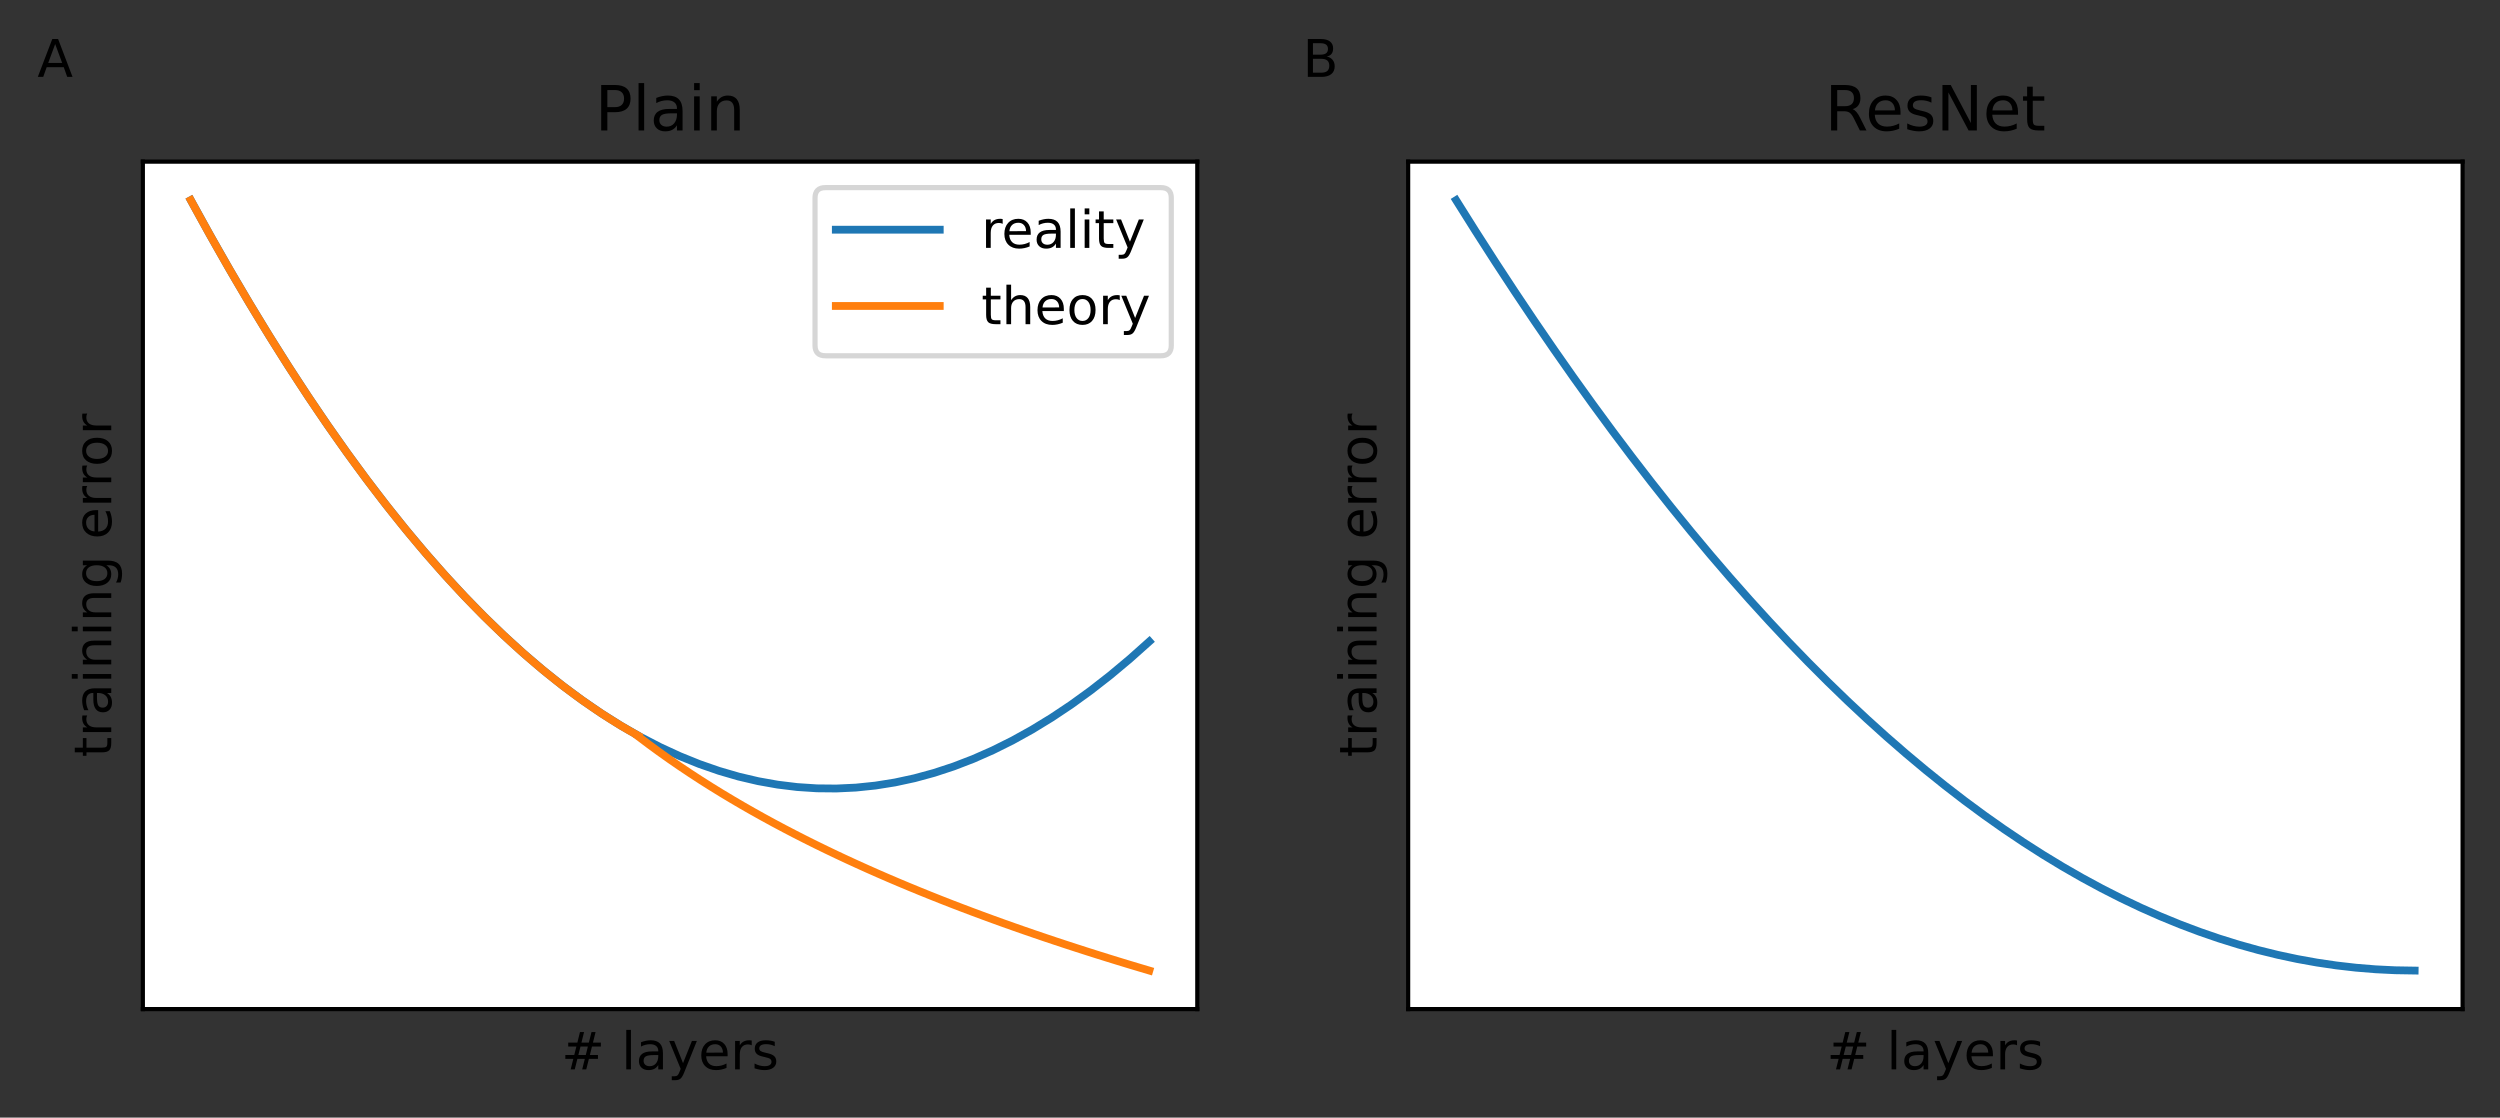 <?xml version="1.0" encoding="utf-8" standalone="no"?>
<!DOCTYPE svg PUBLIC "-//W3C//DTD SVG 1.1//EN"
  "http://www.w3.org/Graphics/SVG/1.1/DTD/svg11.dtd">
<!-- Created with matplotlib (https://matplotlib.org/) -->
<svg height="215.065pt" version="1.1" viewBox="0 0 481.091 215.065" width="481.091pt" xmlns="http://www.w3.org/2000/svg" xmlns:xlink="http://www.w3.org/1999/xlink">
 <rect x="0" y="0" width="481.091" height="215.065" fill="#333333" stroke="none"/>
 <defs>
  <style type="text/css">*{stroke-linecap:butt;stroke-linejoin:round;}</style>
 </defs>
 <g id="figure_1">
  <g id="patch_1">
   <path d="M 0 215.065 
L 481.091 215.065 
L 481.091 0 
L 0 0 
z
" style="fill:none;"/>
  </g>
  <g id="axes_1">
   <g id="patch_2">
    <path d="M 27.491 194.186 
L 230.4 194.186 
L 230.4 31.106 
L 27.491 31.106 
z
" style="fill:#ffffff;"/>
   </g>
   <g id="matplotlib.axis_1">
    <g id="text_1">
     <!-- # layers -->
     <g transform="translate(108.017 205.785)scale(0.1 -0.1)">
      <defs>
       <path d="M 51.125 44 
L 36.922 44 
L 32.812 27.688 
L 47.125 27.688 
z
M 43.797 71.781 
L 38.719 51.516 
L 52.984 51.516 
L 58.109 71.781 
L 65.922 71.781 
L 60.891 51.516 
L 76.125 51.516 
L 76.125 44 
L 58.984 44 
L 54.984 27.688 
L 70.516 27.688 
L 70.516 20.219 
L 53.078 20.219 
L 48 0 
L 40.188 0 
L 45.219 20.219 
L 30.906 20.219 
L 25.875 0 
L 18.016 0 
L 23.094 20.219 
L 7.719 20.219 
L 7.719 27.688 
L 24.906 27.688 
L 29 44 
L 13.281 44 
L 13.281 51.516 
L 30.906 51.516 
L 35.891 71.781 
z
" id="DejaVuSans-35"/>
       <path id="DejaVuSans-32"/>
       <path d="M 9.422 75.984 
L 18.406 75.984 
L 18.406 0 
L 9.422 0 
z
" id="DejaVuSans-108"/>
       <path d="M 34.281 27.484 
Q 23.391 27.484 19.188 25 
Q 14.984 22.516 14.984 16.5 
Q 14.984 11.719 18.141 8.906 
Q 21.297 6.109 26.703 6.109 
Q 34.188 6.109 38.703 11.406 
Q 43.219 16.703 43.219 25.484 
L 43.219 27.484 
z
M 52.203 31.203 
L 52.203 0 
L 43.219 0 
L 43.219 8.297 
Q 40.141 3.328 35.547 0.953 
Q 30.953 -1.422 24.312 -1.422 
Q 15.922 -1.422 10.953 3.297 
Q 6 8.016 6 15.922 
Q 6 25.141 12.172 29.828 
Q 18.359 34.516 30.609 34.516 
L 43.219 34.516 
L 43.219 35.406 
Q 43.219 41.609 39.141 45 
Q 35.062 48.391 27.688 48.391 
Q 23 48.391 18.547 47.266 
Q 14.109 46.141 10.016 43.891 
L 10.016 52.203 
Q 14.938 54.109 19.578 55.047 
Q 24.219 56 28.609 56 
Q 40.484 56 46.344 49.844 
Q 52.203 43.703 52.203 31.203 
z
" id="DejaVuSans-97"/>
       <path d="M 32.172 -5.078 
Q 28.375 -14.844 24.75 -17.812 
Q 21.141 -20.797 15.094 -20.797 
L 7.906 -20.797 
L 7.906 -13.281 
L 13.188 -13.281 
Q 16.891 -13.281 18.938 -11.516 
Q 21 -9.766 23.484 -3.219 
L 25.094 0.875 
L 2.984 54.688 
L 12.5 54.688 
L 29.594 11.922 
L 46.688 54.688 
L 56.203 54.688 
z
" id="DejaVuSans-121"/>
       <path d="M 56.203 29.594 
L 56.203 25.203 
L 14.891 25.203 
Q 15.484 15.922 20.484 11.062 
Q 25.484 6.203 34.422 6.203 
Q 39.594 6.203 44.453 7.469 
Q 49.312 8.734 54.109 11.281 
L 54.109 2.781 
Q 49.266 0.734 44.188 -0.344 
Q 39.109 -1.422 33.891 -1.422 
Q 20.797 -1.422 13.156 6.188 
Q 5.516 13.812 5.516 26.812 
Q 5.516 40.234 12.766 48.109 
Q 20.016 56 32.328 56 
Q 43.359 56 49.781 48.891 
Q 56.203 41.797 56.203 29.594 
z
M 47.219 32.234 
Q 47.125 39.594 43.094 43.984 
Q 39.062 48.391 32.422 48.391 
Q 24.906 48.391 20.391 44.141 
Q 15.875 39.891 15.188 32.172 
z
" id="DejaVuSans-101"/>
       <path d="M 41.109 46.297 
Q 39.594 47.172 37.812 47.578 
Q 36.031 48 33.891 48 
Q 26.266 48 22.188 43.047 
Q 18.109 38.094 18.109 28.812 
L 18.109 0 
L 9.078 0 
L 9.078 54.688 
L 18.109 54.688 
L 18.109 46.188 
Q 20.953 51.172 25.484 53.578 
Q 30.031 56 36.531 56 
Q 37.453 56 38.578 55.875 
Q 39.703 55.766 41.062 55.516 
z
" id="DejaVuSans-114"/>
       <path d="M 44.281 53.078 
L 44.281 44.578 
Q 40.484 46.531 36.375 47.5 
Q 32.281 48.484 27.875 48.484 
Q 21.188 48.484 17.844 46.438 
Q 14.5 44.391 14.5 40.281 
Q 14.5 37.156 16.891 35.375 
Q 19.281 33.594 26.516 31.984 
L 29.594 31.297 
Q 39.156 29.25 43.188 25.516 
Q 47.219 21.781 47.219 15.094 
Q 47.219 7.469 41.188 3.016 
Q 35.156 -1.422 24.609 -1.422 
Q 20.219 -1.422 15.453 -0.562 
Q 10.688 0.297 5.422 2 
L 5.422 11.281 
Q 10.406 8.688 15.234 7.391 
Q 20.062 6.109 24.812 6.109 
Q 31.156 6.109 34.562 8.281 
Q 37.984 10.453 37.984 14.406 
Q 37.984 18.062 35.516 20.016 
Q 33.062 21.969 24.703 23.781 
L 21.578 24.516 
Q 13.234 26.266 9.516 29.906 
Q 5.812 33.547 5.812 39.891 
Q 5.812 47.609 11.281 51.797 
Q 16.75 56 26.812 56 
Q 31.781 56 36.172 55.266 
Q 40.578 54.547 44.281 53.078 
z
" id="DejaVuSans-115"/>
      </defs>
      <use xlink:href="#DejaVuSans-35"/>
      <use x="83.789" xlink:href="#DejaVuSans-32"/>
      <use x="115.576" xlink:href="#DejaVuSans-108"/>
      <use x="143.359" xlink:href="#DejaVuSans-97"/>
      <use x="204.639" xlink:href="#DejaVuSans-121"/>
      <use x="263.818" xlink:href="#DejaVuSans-101"/>
      <use x="325.342" xlink:href="#DejaVuSans-114"/>
      <use x="366.455" xlink:href="#DejaVuSans-115"/>
     </g>
    </g>
   </g>
   <g id="matplotlib.axis_2">
    <g id="text_2">
     <!-- training error -->
     <g transform="translate(21.411 145.707)rotate(-90)scale(0.1 -0.1)">
      <defs>
       <path d="M 18.312 70.219 
L 18.312 54.688 
L 36.812 54.688 
L 36.812 47.703 
L 18.312 47.703 
L 18.312 18.016 
Q 18.312 11.328 20.141 9.422 
Q 21.969 7.516 27.594 7.516 
L 36.812 7.516 
L 36.812 0 
L 27.594 0 
Q 17.188 0 13.234 3.875 
Q 9.281 7.766 9.281 18.016 
L 9.281 47.703 
L 2.688 47.703 
L 2.688 54.688 
L 9.281 54.688 
L 9.281 70.219 
z
" id="DejaVuSans-116"/>
       <path d="M 9.422 54.688 
L 18.406 54.688 
L 18.406 0 
L 9.422 0 
z
M 9.422 75.984 
L 18.406 75.984 
L 18.406 64.594 
L 9.422 64.594 
z
" id="DejaVuSans-105"/>
       <path d="M 54.891 33.016 
L 54.891 0 
L 45.906 0 
L 45.906 32.719 
Q 45.906 40.484 42.875 44.328 
Q 39.844 48.188 33.797 48.188 
Q 26.516 48.188 22.312 43.547 
Q 18.109 38.922 18.109 30.906 
L 18.109 0 
L 9.078 0 
L 9.078 54.688 
L 18.109 54.688 
L 18.109 46.188 
Q 21.344 51.125 25.703 53.562 
Q 30.078 56 35.797 56 
Q 45.219 56 50.047 50.172 
Q 54.891 44.344 54.891 33.016 
z
" id="DejaVuSans-110"/>
       <path d="M 45.406 27.984 
Q 45.406 37.75 41.375 43.109 
Q 37.359 48.484 30.078 48.484 
Q 22.859 48.484 18.828 43.109 
Q 14.797 37.75 14.797 27.984 
Q 14.797 18.266 18.828 12.891 
Q 22.859 7.516 30.078 7.516 
Q 37.359 7.516 41.375 12.891 
Q 45.406 18.266 45.406 27.984 
z
M 54.391 6.781 
Q 54.391 -7.172 48.188 -13.984 
Q 42 -20.797 29.203 -20.797 
Q 24.469 -20.797 20.266 -20.094 
Q 16.062 -19.391 12.109 -17.922 
L 12.109 -9.188 
Q 16.062 -11.328 19.922 -12.344 
Q 23.781 -13.375 27.781 -13.375 
Q 36.625 -13.375 41.016 -8.766 
Q 45.406 -4.156 45.406 5.172 
L 45.406 9.625 
Q 42.625 4.781 38.281 2.391 
Q 33.938 0 27.875 0 
Q 17.828 0 11.672 7.656 
Q 5.516 15.328 5.516 27.984 
Q 5.516 40.672 11.672 48.328 
Q 17.828 56 27.875 56 
Q 33.938 56 38.281 53.609 
Q 42.625 51.219 45.406 46.391 
L 45.406 54.688 
L 54.391 54.688 
z
" id="DejaVuSans-103"/>
       <path d="M 30.609 48.391 
Q 23.391 48.391 19.188 42.75 
Q 14.984 37.109 14.984 27.297 
Q 14.984 17.484 19.156 11.844 
Q 23.344 6.203 30.609 6.203 
Q 37.797 6.203 41.984 11.859 
Q 46.188 17.531 46.188 27.297 
Q 46.188 37.016 41.984 42.703 
Q 37.797 48.391 30.609 48.391 
z
M 30.609 56 
Q 42.328 56 49.016 48.375 
Q 55.719 40.766 55.719 27.297 
Q 55.719 13.875 49.016 6.219 
Q 42.328 -1.422 30.609 -1.422 
Q 18.844 -1.422 12.172 6.219 
Q 5.516 13.875 5.516 27.297 
Q 5.516 40.766 12.172 48.375 
Q 18.844 56 30.609 56 
z
" id="DejaVuSans-111"/>
      </defs>
      <use xlink:href="#DejaVuSans-116"/>
      <use x="39.209" xlink:href="#DejaVuSans-114"/>
      <use x="80.322" xlink:href="#DejaVuSans-97"/>
      <use x="141.602" xlink:href="#DejaVuSans-105"/>
      <use x="169.385" xlink:href="#DejaVuSans-110"/>
      <use x="232.764" xlink:href="#DejaVuSans-105"/>
      <use x="260.547" xlink:href="#DejaVuSans-110"/>
      <use x="323.926" xlink:href="#DejaVuSans-103"/>
      <use x="387.402" xlink:href="#DejaVuSans-32"/>
      <use x="419.189" xlink:href="#DejaVuSans-101"/>
      <use x="480.713" xlink:href="#DejaVuSans-114"/>
      <use x="520.076" xlink:href="#DejaVuSans-114"/>
      <use x="558.939" xlink:href="#DejaVuSans-111"/>
      <use x="620.121" xlink:href="#DejaVuSans-114"/>
     </g>
    </g>
   </g>
   <g id="line2d_1">
    <path clip-path="url(#p78aab17f13)" d="M 36.714 38.519 
L 40.479 45.346 
L 44.243 51.96 
L 48.008 58.362 
L 51.772 64.551 
L 55.537 70.529 
L 59.301 76.294 
L 63.066 81.847 
L 66.83 87.188 
L 70.595 92.317 
L 74.36 97.233 
L 78.124 101.937 
L 81.889 106.429 
L 85.653 110.709 
L 89.418 114.776 
L 93.182 118.632 
L 96.947 122.275 
L 100.711 125.706 
L 104.476 128.924 
L 108.24 131.931 
L 112.005 134.725 
L 115.77 137.307 
L 119.534 139.677 
L 123.299 141.834 
L 127.063 143.78 
L 130.828 145.513 
L 134.592 147.034 
L 138.357 148.342 
L 142.121 149.439 
L 145.886 150.323 
L 149.65 150.995 
L 153.415 151.455 
L 157.18 151.702 
L 160.944 151.738 
L 164.709 151.561 
L 168.473 151.172 
L 172.238 150.57 
L 176.002 149.757 
L 179.767 148.731 
L 183.531 147.493 
L 187.296 146.043 
L 191.06 144.381 
L 194.825 142.506 
L 198.59 140.419 
L 202.354 138.12 
L 206.119 135.609 
L 209.883 132.886 
L 213.648 129.95 
L 217.412 126.802 
L 221.177 123.442 
" style="fill:none;stroke:#1f77b4;stroke-linecap:square;stroke-width:1.5;"/>
   </g>
   <g id="line2d_2">
    <path clip-path="url(#p78aab17f13)" d="M 36.714 38.519 
L 38.471 41.731 
L 40.228 44.897 
L 41.984 48.017 
L 43.741 51.09 
L 45.498 54.117 
L 47.255 57.098 
L 49.012 60.033 
L 50.768 62.921 
L 52.525 65.764 
L 54.282 68.56 
L 56.039 71.31 
L 57.796 74.013 
L 59.552 76.671 
L 61.309 79.282 
L 63.066 81.847 
L 64.823 84.366 
L 66.579 86.838 
L 68.336 89.265 
L 70.093 91.645 
L 71.85 93.979 
L 73.607 96.267 
L 75.363 98.508 
L 77.12 100.703 
L 78.877 102.852 
L 80.634 104.955 
L 82.391 107.012 
L 84.147 109.022 
L 85.904 110.987 
L 87.661 112.905 
L 89.418 114.776 
L 91.174 116.602 
L 92.931 118.381 
L 94.688 120.114 
L 96.445 121.801 
L 98.202 123.442 
L 99.958 125.036 
L 101.715 126.585 
L 103.472 128.087 
L 105.229 129.542 
L 106.986 130.952 
L 108.742 132.315 
L 110.499 133.633 
L 112.256 134.904 
L 114.013 136.128 
L 115.77 137.307 
L 117.526 138.439 
L 119.283 139.525 
L 121.04 140.565 
L 122.797 141.559 
" style="fill:none;stroke:#ff7f0e;stroke-linecap:square;stroke-width:1.5;"/>
   </g>
   <g id="line2d_3">
    <path clip-path="url(#p78aab17f13)" d="M 122.797 141.693 
L 124.804 143.209 
L 126.812 144.678 
L 128.82 146.102 
L 130.828 147.485 
L 132.835 148.828 
L 134.843 150.134 
L 136.851 151.405 
L 138.859 152.643 
L 140.867 153.849 
L 142.874 155.025 
L 144.882 156.172 
L 146.89 157.292 
L 148.898 158.386 
L 150.905 159.455 
L 152.913 160.501 
L 154.921 161.524 
L 156.929 162.525 
L 158.936 163.505 
L 160.944 164.466 
L 162.952 165.407 
L 164.96 166.33 
L 166.967 167.235 
L 168.975 168.123 
L 170.983 168.995 
L 172.991 169.851 
L 174.998 170.691 
L 177.006 171.517 
L 179.014 172.329 
L 181.022 173.127 
L 183.029 173.912 
L 185.037 174.684 
L 187.045 175.443 
L 189.053 176.19 
L 191.06 176.926 
L 193.068 177.651 
L 195.076 178.364 
L 197.084 179.067 
L 199.092 179.76 
L 201.099 180.442 
L 203.107 181.115 
L 205.115 181.778 
L 207.123 182.432 
L 209.13 183.078 
L 211.138 183.714 
L 213.146 184.342 
L 215.154 184.962 
L 217.161 185.574 
L 219.169 186.177 
L 221.177 186.774 
" style="fill:none;stroke:#ff7f0e;stroke-linecap:square;stroke-width:1.5;"/>
   </g>
   <g id="patch_3">
    <path d="M 27.491 194.186 
L 27.491 31.106 
" style="fill:none;stroke:#000000;stroke-linecap:square;stroke-linejoin:miter;stroke-width:0.8;"/>
   </g>
   <g id="patch_4">
    <path d="M 230.4 194.186 
L 230.4 31.106 
" style="fill:none;stroke:#000000;stroke-linecap:square;stroke-linejoin:miter;stroke-width:0.8;"/>
   </g>
   <g id="patch_5">
    <path d="M 27.491 194.186 
L 230.4 194.186 
" style="fill:none;stroke:#000000;stroke-linecap:square;stroke-linejoin:miter;stroke-width:0.8;"/>
   </g>
   <g id="patch_6">
    <path d="M 27.491 31.106 
L 230.4 31.106 
" style="fill:none;stroke:#000000;stroke-linecap:square;stroke-linejoin:miter;stroke-width:0.8;"/>
   </g>
   <g id="text_3">
    <!-- A -->
    <g transform="translate(7.2 14.798)scale(0.1 -0.1)">
     <defs>
      <path d="M 34.188 63.188 
L 20.797 26.906 
L 47.609 26.906 
z
M 28.609 72.906 
L 39.797 72.906 
L 67.578 0 
L 57.328 0 
L 50.688 18.703 
L 17.828 18.703 
L 11.188 0 
L 0.781 0 
z
" id="DejaVuSans-65"/>
     </defs>
     <use xlink:href="#DejaVuSans-65"/>
    </g>
   </g>
   <g id="text_4">
    <!-- Plain -->
    <g transform="translate(114.515 25.106)scale(0.12 -0.12)">
     <defs>
      <path d="M 19.672 64.797 
L 19.672 37.406 
L 32.078 37.406 
Q 38.969 37.406 42.719 40.969 
Q 46.484 44.531 46.484 51.125 
Q 46.484 57.672 42.719 61.234 
Q 38.969 64.797 32.078 64.797 
z
M 9.812 72.906 
L 32.078 72.906 
Q 44.344 72.906 50.609 67.359 
Q 56.891 61.812 56.891 51.125 
Q 56.891 40.328 50.609 34.812 
Q 44.344 29.297 32.078 29.297 
L 19.672 29.297 
L 19.672 0 
L 9.812 0 
z
" id="DejaVuSans-80"/>
     </defs>
     <use xlink:href="#DejaVuSans-80"/>
     <use x="60.303" xlink:href="#DejaVuSans-108"/>
     <use x="88.086" xlink:href="#DejaVuSans-97"/>
     <use x="149.365" xlink:href="#DejaVuSans-105"/>
     <use x="177.148" xlink:href="#DejaVuSans-110"/>
    </g>
   </g>
   <g id="legend_1">
    <g id="patch_7">
     <path d="M 158.841 68.463 
L 223.4 68.463 
Q 225.4 68.463 225.4 66.463 
L 225.4 38.106 
Q 225.4 36.106 223.4 36.106 
L 158.841 36.106 
Q 156.841 36.106 156.841 38.106 
L 156.841 66.463 
Q 156.841 68.463 158.841 68.463 
z
" style="fill:#ffffff;opacity:0.8;stroke:#cccccc;stroke-linejoin:miter;"/>
    </g>
    <g id="line2d_4">
     <path d="M 160.841 44.205 
L 180.841 44.205 
" style="fill:none;stroke:#1f77b4;stroke-linecap:square;stroke-width:1.5;"/>
    </g>
    <g id="line2d_5"/>
    <g id="text_5">
     <!-- reality -->
     <g transform="translate(188.841 47.705)scale(0.1 -0.1)">
      <use xlink:href="#DejaVuSans-114"/>
      <use x="38.863" xlink:href="#DejaVuSans-101"/>
      <use x="100.387" xlink:href="#DejaVuSans-97"/>
      <use x="161.666" xlink:href="#DejaVuSans-108"/>
      <use x="189.449" xlink:href="#DejaVuSans-105"/>
      <use x="217.232" xlink:href="#DejaVuSans-116"/>
      <use x="256.441" xlink:href="#DejaVuSans-121"/>
     </g>
    </g>
    <g id="line2d_6">
     <path d="M 160.841 58.883 
L 180.841 58.883 
" style="fill:none;stroke:#ff7f0e;stroke-linecap:square;stroke-width:1.5;"/>
    </g>
    <g id="line2d_7"/>
    <g id="text_6">
     <!-- theory -->
     <g transform="translate(188.841 62.383)scale(0.1 -0.1)">
      <defs>
       <path d="M 54.891 33.016 
L 54.891 0 
L 45.906 0 
L 45.906 32.719 
Q 45.906 40.484 42.875 44.328 
Q 39.844 48.188 33.797 48.188 
Q 26.516 48.188 22.312 43.547 
Q 18.109 38.922 18.109 30.906 
L 18.109 0 
L 9.078 0 
L 9.078 75.984 
L 18.109 75.984 
L 18.109 46.188 
Q 21.344 51.125 25.703 53.562 
Q 30.078 56 35.797 56 
Q 45.219 56 50.047 50.172 
Q 54.891 44.344 54.891 33.016 
z
" id="DejaVuSans-104"/>
      </defs>
      <use xlink:href="#DejaVuSans-116"/>
      <use x="39.209" xlink:href="#DejaVuSans-104"/>
      <use x="102.588" xlink:href="#DejaVuSans-101"/>
      <use x="164.111" xlink:href="#DejaVuSans-111"/>
      <use x="225.293" xlink:href="#DejaVuSans-114"/>
      <use x="266.406" xlink:href="#DejaVuSans-121"/>
     </g>
    </g>
   </g>
  </g>
  <g id="axes_2">
   <g id="patch_8">
    <path d="M 270.982 194.186 
L 473.891 194.186 
L 473.891 31.106 
L 270.982 31.106 
z
" style="fill:#ffffff;"/>
   </g>
   <g id="matplotlib.axis_3">
    <g id="text_7">
     <!-- # layers -->
     <g transform="translate(351.508 205.785)scale(0.1 -0.1)">
      <use xlink:href="#DejaVuSans-35"/>
      <use x="83.789" xlink:href="#DejaVuSans-32"/>
      <use x="115.576" xlink:href="#DejaVuSans-108"/>
      <use x="143.359" xlink:href="#DejaVuSans-97"/>
      <use x="204.639" xlink:href="#DejaVuSans-121"/>
      <use x="263.818" xlink:href="#DejaVuSans-101"/>
      <use x="325.342" xlink:href="#DejaVuSans-114"/>
      <use x="366.455" xlink:href="#DejaVuSans-115"/>
     </g>
    </g>
   </g>
   <g id="matplotlib.axis_4">
    <g id="text_8">
     <!-- training error -->
     <g transform="translate(264.902 145.707)rotate(-90)scale(0.1 -0.1)">
      <use xlink:href="#DejaVuSans-116"/>
      <use x="39.209" xlink:href="#DejaVuSans-114"/>
      <use x="80.322" xlink:href="#DejaVuSans-97"/>
      <use x="141.602" xlink:href="#DejaVuSans-105"/>
      <use x="169.385" xlink:href="#DejaVuSans-110"/>
      <use x="232.764" xlink:href="#DejaVuSans-105"/>
      <use x="260.547" xlink:href="#DejaVuSans-110"/>
      <use x="323.926" xlink:href="#DejaVuSans-103"/>
      <use x="387.402" xlink:href="#DejaVuSans-32"/>
      <use x="419.189" xlink:href="#DejaVuSans-101"/>
      <use x="480.713" xlink:href="#DejaVuSans-114"/>
      <use x="520.076" xlink:href="#DejaVuSans-114"/>
      <use x="558.939" xlink:href="#DejaVuSans-111"/>
      <use x="620.121" xlink:href="#DejaVuSans-114"/>
     </g>
    </g>
   </g>
   <g id="line2d_8">
    <path clip-path="url(#p25ea6ffd9b)" d="M 280.205 38.519 
L 283.97 44.509 
L 287.734 50.375 
L 291.499 56.117 
L 295.263 61.736 
L 299.028 67.232 
L 302.792 72.604 
L 306.557 77.852 
L 310.321 82.977 
L 314.086 87.979 
L 317.85 92.857 
L 321.615 97.611 
L 325.38 102.242 
L 329.144 106.75 
L 332.909 111.134 
L 336.673 115.394 
L 340.438 119.531 
L 344.202 123.545 
L 347.967 127.435 
L 351.731 131.201 
L 355.496 134.844 
L 359.26 138.364 
L 363.025 141.76 
L 366.79 145.033 
L 370.554 148.182 
L 374.319 151.207 
L 378.083 154.11 
L 381.848 156.888 
L 385.612 159.543 
L 389.377 162.075 
L 393.141 164.483 
L 396.906 166.768 
L 400.67 168.929 
L 404.435 170.966 
L 408.2 172.881 
L 411.964 174.671 
L 415.729 176.338 
L 419.493 177.882 
L 423.258 179.302 
L 427.022 180.599 
L 430.787 181.772 
L 434.551 182.822 
L 438.316 183.748 
L 442.08 184.551 
L 445.845 185.23 
L 449.61 185.786 
L 453.374 186.218 
L 457.139 186.527 
L 460.903 186.712 
L 464.668 186.774 
" style="fill:none;stroke:#1f77b4;stroke-linecap:square;stroke-width:1.5;"/>
   </g>
   <g id="patch_9">
    <path d="M 270.982 194.186 
L 270.982 31.106 
" style="fill:none;stroke:#000000;stroke-linecap:square;stroke-linejoin:miter;stroke-width:0.8;"/>
   </g>
   <g id="patch_10">
    <path d="M 473.891 194.186 
L 473.891 31.106 
" style="fill:none;stroke:#000000;stroke-linecap:square;stroke-linejoin:miter;stroke-width:0.8;"/>
   </g>
   <g id="patch_11">
    <path d="M 270.982 194.186 
L 473.891 194.186 
" style="fill:none;stroke:#000000;stroke-linecap:square;stroke-linejoin:miter;stroke-width:0.8;"/>
   </g>
   <g id="patch_12">
    <path d="M 270.982 31.106 
L 473.891 31.106 
" style="fill:none;stroke:#000000;stroke-linecap:square;stroke-linejoin:miter;stroke-width:0.8;"/>
   </g>
   <g id="text_9">
    <!-- B -->
    <g transform="translate(250.691 14.798)scale(0.1 -0.1)">
     <defs>
      <path d="M 19.672 34.812 
L 19.672 8.109 
L 35.5 8.109 
Q 43.453 8.109 47.281 11.406 
Q 51.125 14.703 51.125 21.484 
Q 51.125 28.328 47.281 31.562 
Q 43.453 34.812 35.5 34.812 
z
M 19.672 64.797 
L 19.672 42.828 
L 34.281 42.828 
Q 41.5 42.828 45.031 45.531 
Q 48.578 48.25 48.578 53.812 
Q 48.578 59.328 45.031 62.062 
Q 41.5 64.797 34.281 64.797 
z
M 9.812 72.906 
L 35.016 72.906 
Q 46.297 72.906 52.391 68.219 
Q 58.5 63.531 58.5 54.891 
Q 58.5 48.188 55.375 44.234 
Q 52.25 40.281 46.188 39.312 
Q 53.469 37.75 57.5 32.781 
Q 61.531 27.828 61.531 20.406 
Q 61.531 10.641 54.891 5.312 
Q 48.25 0 35.984 0 
L 9.812 0 
z
" id="DejaVuSans-66"/>
     </defs>
     <use xlink:href="#DejaVuSans-66"/>
    </g>
   </g>
   <g id="text_10">
    <!-- ResNet -->
    <g transform="translate(351.187 25.106)scale(0.12 -0.12)">
     <defs>
      <path d="M 44.391 34.188 
Q 47.562 33.109 50.562 29.594 
Q 53.562 26.078 56.594 19.922 
L 66.609 0 
L 56 0 
L 46.688 18.703 
Q 43.062 26.031 39.672 28.422 
Q 36.281 30.812 30.422 30.812 
L 19.672 30.812 
L 19.672 0 
L 9.812 0 
L 9.812 72.906 
L 32.078 72.906 
Q 44.578 72.906 50.734 67.672 
Q 56.891 62.453 56.891 51.906 
Q 56.891 45.016 53.688 40.469 
Q 50.484 35.938 44.391 34.188 
z
M 19.672 64.797 
L 19.672 38.922 
L 32.078 38.922 
Q 39.203 38.922 42.844 42.219 
Q 46.484 45.516 46.484 51.906 
Q 46.484 58.297 42.844 61.547 
Q 39.203 64.797 32.078 64.797 
z
" id="DejaVuSans-82"/>
      <path d="M 9.812 72.906 
L 23.094 72.906 
L 55.422 11.922 
L 55.422 72.906 
L 64.984 72.906 
L 64.984 0 
L 51.703 0 
L 19.391 60.984 
L 19.391 0 
L 9.812 0 
z
" id="DejaVuSans-78"/>
     </defs>
     <use xlink:href="#DejaVuSans-82"/>
     <use x="64.982" xlink:href="#DejaVuSans-101"/>
     <use x="126.506" xlink:href="#DejaVuSans-115"/>
     <use x="178.605" xlink:href="#DejaVuSans-78"/>
     <use x="253.41" xlink:href="#DejaVuSans-101"/>
     <use x="314.934" xlink:href="#DejaVuSans-116"/>
    </g>
   </g>
  </g>
 </g>
 <defs>
  <clipPath id="p78aab17f13">
   <rect height="163.08" width="202.909" x="27.491" y="31.106"/>
  </clipPath>
  <clipPath id="p25ea6ffd9b">
   <rect height="163.08" width="202.909" x="270.982" y="31.106"/>
  </clipPath>
 </defs>
</svg>
